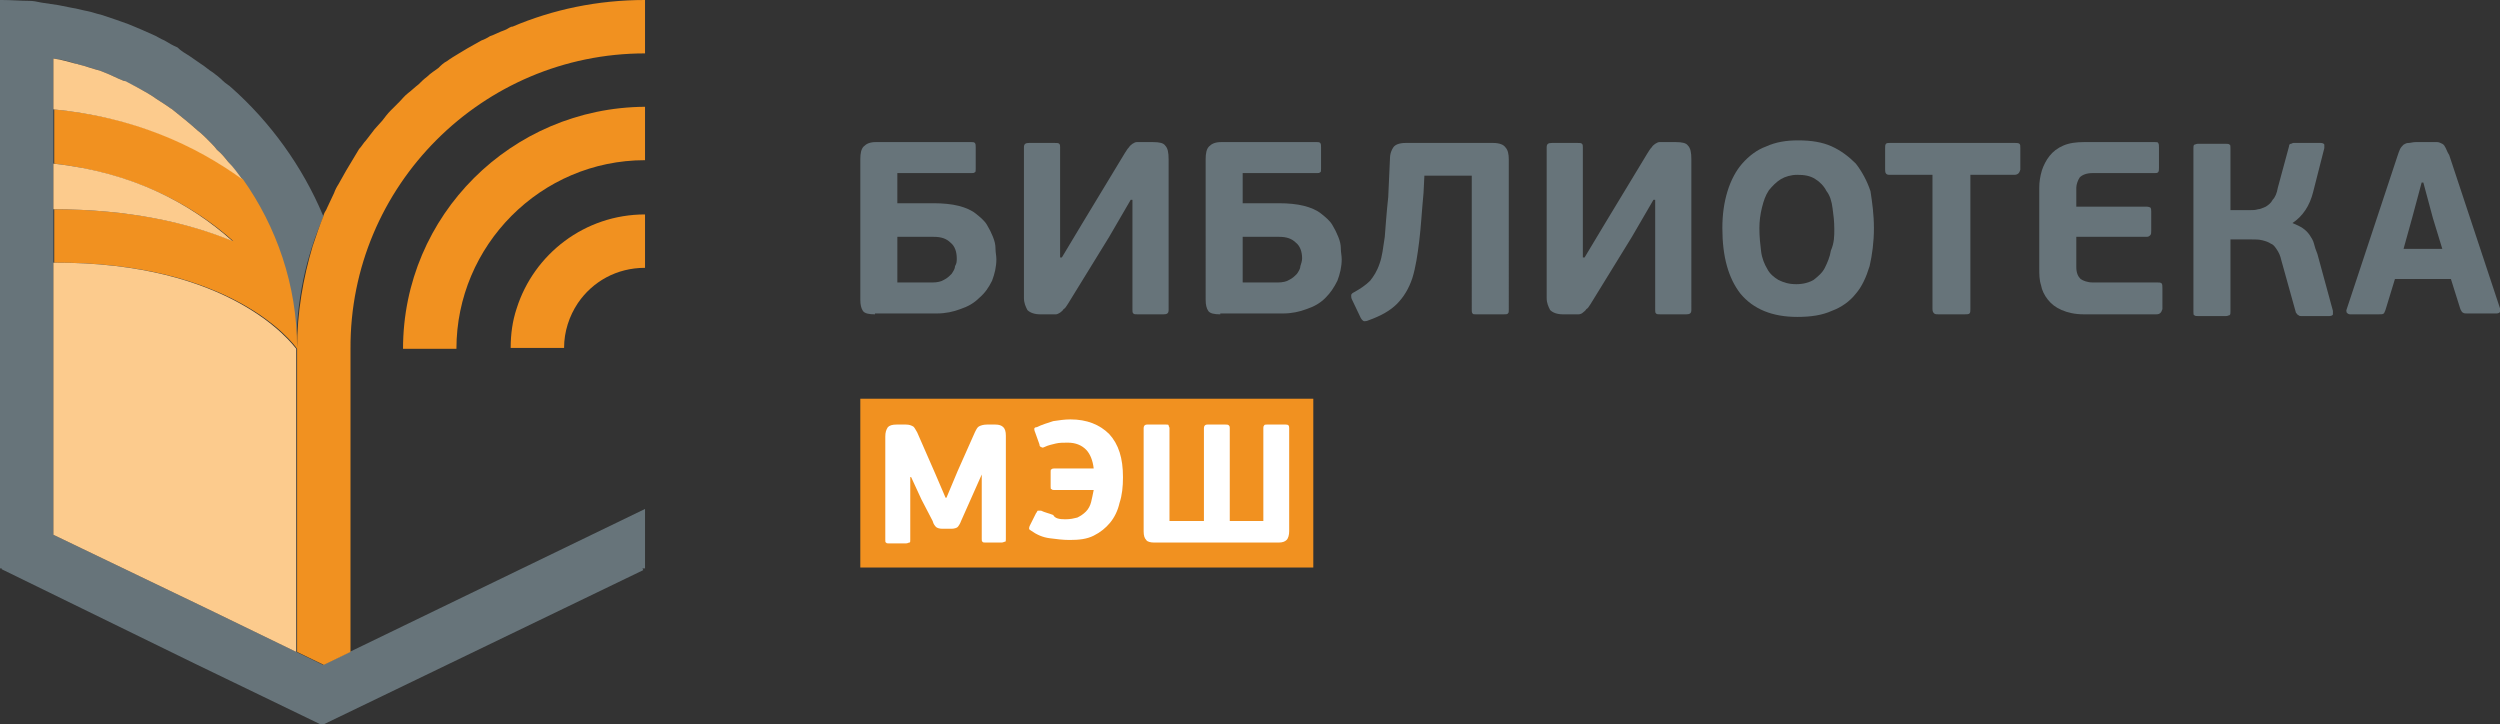 <?xml version="1.0" encoding="utf-8"?>
<!-- Generator: Adobe Illustrator 23.0.2, SVG Export Plug-In . SVG Version: 6.00 Build 0)  -->
<svg version="1.1" id="Слой_1" xmlns="http://www.w3.org/2000/svg" xmlns:xlink="http://www.w3.org/1999/xlink" x="0px" y="0px"
     viewBox="0 0 290.3 84.1" style="enable-background:new 0 0 290.3 84.1;" xml:space="preserve">
<rect x="0" y="0" width="290.3" height="84.1" fill="#333333" stroke="none"/>
<style type="text/css">
	.st0{fill:#67747A;}
	.st1{fill:#FFFFFF;}
	.st2{clip-path:url(#SVGID_2_);fill:#EE7271;}
	.st3{clip-path:url(#SVGID_2_);fill:#67747A;}
	.st4{clip-path:url(#SVGID_2_);fill:#FFFFFF;}
	.st5{clip-path:url(#SVGID_4_);fill:#E95036;}
	.st6{clip-path:url(#SVGID_4_);fill:#5373B8;}
	.st7{clip-path:url(#SVGID_4_);fill:#67747A;}
	.st8{clip-path:url(#SVGID_4_);fill:#FFFFFF;}
	.st9{fill:#F19120;}
	.st10{fill:#FCCB8D;}
	.st11{clip-path:url(#SVGID_6_);fill:#67747A;}
	.st12{clip-path:url(#SVGID_6_);fill:#60B560;}
	.st13{clip-path:url(#SVGID_6_);fill:#FFFFFF;}
	.st14{clip-path:url(#SVGID_8_);fill:#FFFFFF;}
	.st15{clip-path:url(#SVGID_10_);fill:#FFFFFF;}
	.st16{clip-path:url(#SVGID_12_);fill:#FFFFFF;}
</style>
  <g>
	<path class="st0" d="M101.6,36.5c-0.7,0-1.2-0.1-1.4-0.4c-0.2-0.3-0.3-0.7-0.3-1.3V18.5c0-0.7,0.1-1.2,0.4-1.5
		c0.3-0.3,0.7-0.5,1.4-0.5h11.1c0.2,0,0.3,0,0.4,0.1c0.1,0.1,0.1,0.3,0.1,0.5v2.5c0,0.2,0,0.4-0.1,0.4c-0.1,0.1-0.2,0.1-0.4,0.1
		h-8.6v3.5h4.2c1.1,0,2.1,0.1,2.9,0.3c0.8,0.2,1.5,0.5,2,0.9c0.5,0.4,1,0.8,1.3,1.3c0.3,0.5,0.5,0.9,0.7,1.4
		c0.2,0.5,0.3,0.9,0.3,1.4c0,0.4,0.1,0.8,0.1,1.2c0,0.9-0.2,1.7-0.5,2.5c-0.4,0.8-0.8,1.4-1.5,2c-0.6,0.6-1.3,1-2.2,1.3
		c-0.8,0.3-1.7,0.5-2.7,0.5H101.6z M111.1,30c0-0.7-0.2-1.4-0.7-1.8c-0.5-0.5-1.1-0.7-2-0.7h-4.2v5.3h4.1c0.5,0,1-0.1,1.3-0.3
		c0.4-0.2,0.6-0.4,0.9-0.7c0.2-0.3,0.4-0.6,0.4-0.9C111.1,30.6,111.1,30.3,111.1,30"/>
    <path class="st0" d="M131.3,23.2l-2.5,4.3l-4.8,7.8c-0.2,0.3-0.3,0.5-0.5,0.6c-0.1,0.2-0.3,0.3-0.4,0.4c-0.2,0.1-0.3,0.2-0.5,0.2
		c-0.2,0-0.4,0-0.7,0h-1.1c-0.7,0-1.2-0.2-1.5-0.5c-0.2-0.4-0.4-0.8-0.4-1.4V17.1c0-0.4,0.2-0.5,0.6-0.5h3c0.3,0,0.4,0,0.5,0.1
		c0.1,0.1,0.1,0.2,0.1,0.4v12.8h0.2l2.4-4l4.9-8.1c0.2-0.3,0.3-0.5,0.5-0.7c0.1-0.2,0.3-0.3,0.4-0.4c0.2-0.1,0.3-0.2,0.5-0.2
		c0.2,0,0.4,0,0.7,0h1.2c0.7,0,1.2,0.1,1.4,0.4c0.3,0.3,0.4,0.8,0.4,1.6V36c0,0.4-0.2,0.5-0.6,0.5h-3c-0.3,0-0.4,0-0.5-0.1
		c-0.1-0.1-0.1-0.2-0.1-0.4V23.2H131.3z"/>
    <path class="st0" d="M141.7,36.5c-0.7,0-1.2-0.1-1.4-0.4c-0.2-0.3-0.3-0.7-0.3-1.3V18.5c0-0.7,0.1-1.2,0.4-1.5
		c0.3-0.3,0.7-0.5,1.4-0.5h11.1c0.2,0,0.3,0,0.4,0.1c0.1,0.1,0.1,0.3,0.1,0.5v2.5c0,0.2,0,0.4-0.1,0.4c-0.1,0.1-0.2,0.1-0.4,0.1
		h-8.6v3.5h4.2c1.1,0,2.1,0.1,2.9,0.3c0.8,0.2,1.5,0.5,2,0.9c0.5,0.4,1,0.8,1.3,1.3c0.3,0.5,0.5,0.9,0.7,1.4
		c0.2,0.5,0.3,0.9,0.3,1.4c0,0.4,0.1,0.8,0.1,1.2c0,0.9-0.2,1.7-0.5,2.5c-0.4,0.8-0.8,1.4-1.4,2c-0.6,0.6-1.3,1-2.2,1.3
		c-0.8,0.3-1.7,0.5-2.7,0.5H141.7z M151.2,30c0-0.7-0.2-1.4-0.7-1.8c-0.5-0.5-1.1-0.7-2-0.7h-4.2v5.3h4.1c0.5,0,1-0.1,1.3-0.3
		c0.4-0.2,0.6-0.4,0.9-0.7c0.2-0.3,0.4-0.6,0.4-0.9C151.1,30.6,151.2,30.3,151.2,30"/>
    <path class="st0" d="M161.4,18.5c0-0.7,0.2-1.1,0.4-1.4c0.2-0.3,0.7-0.5,1.4-0.5h10.2c0.7,0,1.2,0.2,1.4,0.5
		c0.3,0.3,0.4,0.8,0.4,1.4V36c0,0.2,0,0.3-0.1,0.4c-0.1,0.1-0.2,0.1-0.5,0.1h-3.2c-0.2,0-0.4,0-0.4-0.1c-0.1-0.1-0.1-0.2-0.1-0.4
		V20.4h-5.5l-0.1,2c-0.2,2.1-0.3,4-0.5,5.6c-0.2,1.6-0.4,3-0.8,4.3c-0.4,1.2-1,2.2-1.8,3c-0.8,0.8-1.9,1.4-3.3,1.9
		c-0.2,0.1-0.4,0.1-0.5,0.1c-0.1,0-0.3-0.2-0.4-0.4l-1-2.1c-0.1-0.2-0.1-0.3-0.1-0.5c0-0.2,0.2-0.3,0.4-0.4c0.7-0.4,1.3-0.8,1.8-1.3
		c0.4-0.5,0.8-1.1,1.1-2c0.3-0.8,0.4-1.8,0.6-3.1c0.1-1.2,0.2-2.8,0.4-4.6L161.4,18.5z"/>
    <path class="st0" d="M192,23.2l-2.5,4.3l-4.8,7.8c-0.2,0.3-0.3,0.5-0.5,0.6c-0.1,0.2-0.3,0.3-0.4,0.4s-0.3,0.2-0.5,0.2
		c-0.2,0-0.4,0-0.7,0h-1.1c-0.7,0-1.2-0.2-1.5-0.5c-0.2-0.4-0.4-0.8-0.4-1.4V17.1c0-0.4,0.2-0.5,0.6-0.5h3c0.3,0,0.4,0,0.5,0.1
		c0.1,0.1,0.1,0.2,0.1,0.4v12.8h0.2l2.4-4l4.9-8.1c0.2-0.3,0.3-0.5,0.5-0.7c0.1-0.2,0.3-0.3,0.4-0.4c0.2-0.1,0.3-0.2,0.5-0.2
		c0.2,0,0.4,0,0.7,0h1.2c0.7,0,1.2,0.1,1.4,0.4c0.3,0.3,0.4,0.8,0.4,1.6V36c0,0.4-0.2,0.5-0.6,0.5h-3c-0.3,0-0.4,0-0.5-0.1
		c-0.1-0.1-0.1-0.2-0.1-0.4V23.2H192z"/>
    <path class="st0" d="M217.6,26.5c0,1.6-0.2,3.1-0.5,4.4c-0.4,1.3-0.9,2.4-1.6,3.2c-0.7,0.9-1.7,1.6-2.8,2c-1.1,0.5-2.4,0.7-4,0.7
		c-2.9,0-5.1-0.9-6.6-2.7c-1.4-1.8-2.1-4.3-2.1-7.6c0-1.6,0.2-3,0.6-4.3c0.4-1.3,1-2.4,1.7-3.2c0.8-0.9,1.7-1.6,2.8-2
		c1.1-0.5,2.3-0.7,3.7-0.7c1.5,0,2.8,0.2,3.9,0.7c1.1,0.5,2,1.2,2.8,2c0.7,0.9,1.3,2,1.7,3.2C217.4,23.5,217.6,24.9,217.6,26.5
		 M213,26.6c0-0.9-0.1-1.7-0.2-2.4c-0.1-0.8-0.3-1.5-0.7-2c-0.3-0.6-0.8-1.1-1.3-1.4c-0.6-0.4-1.3-0.5-2.1-0.5
		c-0.7,0-1.4,0.2-1.9,0.5c-0.5,0.3-1,0.8-1.4,1.3c-0.4,0.6-0.6,1.2-0.8,2c-0.2,0.8-0.3,1.6-0.3,2.4c0,1,0.1,1.9,0.2,2.7
		c0.1,0.8,0.4,1.5,0.7,2c0.3,0.6,0.8,1,1.3,1.3c0.6,0.3,1.2,0.5,2.1,0.5c0.8,0,1.5-0.2,2-0.5c0.5-0.4,1-0.8,1.3-1.4
		c0.3-0.6,0.6-1.3,0.7-2C213,28.2,213,27.4,213,26.6"/>
    <path class="st0" d="M233.9,20.3h-5.1v15.6c0,0.2,0,0.4-0.1,0.5c-0.1,0.1-0.3,0.1-0.6,0.1h-3c-0.2,0-0.4,0-0.5-0.1
		c-0.1-0.1-0.2-0.2-0.2-0.5V20.3h-5c-0.4,0-0.5-0.2-0.5-0.6v-2.5c0-0.2,0-0.4,0.1-0.5c0.1-0.1,0.2-0.1,0.4-0.1h14.6
		c0.2,0,0.4,0,0.5,0.1c0.1,0.1,0.1,0.2,0.1,0.5v2.5C234.5,20.1,234.3,20.3,233.9,20.3"/>
    <path class="st0" d="M250.9,36.3c-0.1,0.1-0.2,0.2-0.5,0.2H242c-1.1,0-1.9-0.2-2.6-0.5c-0.7-0.3-1.2-0.7-1.6-1.2
		c-0.4-0.5-0.7-1.1-0.8-1.7c-0.2-0.6-0.2-1.3-0.2-1.9v-9.4c0-0.7,0.1-1.3,0.3-2c0.2-0.6,0.5-1.2,0.9-1.7c0.4-0.5,0.9-0.9,1.6-1.2
		c0.7-0.3,1.5-0.4,2.4-0.4h8.2c0.2,0,0.4,0,0.4,0.1c0.1,0.1,0.1,0.3,0.1,0.5v2.4c0,0.2,0,0.4-0.1,0.5c-0.1,0.1-0.2,0.1-0.4,0.1h-7.2
		c-0.7,0-1.2,0.2-1.5,0.5c-0.2,0.3-0.4,0.8-0.4,1.2v2.2h8.2c0.2,0,0.4,0.1,0.4,0.1c0.1,0.1,0.1,0.3,0.1,0.5v2.2c0,0.2,0,0.4-0.1,0.5
		c-0.1,0.1-0.2,0.2-0.4,0.2h-8.2V31c0,0.7,0.2,1.1,0.5,1.4c0.3,0.2,0.8,0.4,1.4,0.4h7.5c0.2,0,0.4,0,0.5,0.1
		c0.1,0.1,0.1,0.3,0.1,0.6v2.4C251,36.1,251,36.2,250.9,36.3"/>
    <path class="st0" d="M266.2,25.9c0.5,0.2,0.9,0.4,1.2,0.6c0.3,0.2,0.6,0.5,0.8,0.8c0.2,0.3,0.4,0.6,0.5,1c0.1,0.4,0.2,0.7,0.4,1.2
		l1.8,6.6c0,0.1,0,0.2,0,0.4c0,0.1-0.2,0.2-0.4,0.2h-3.3c-0.1,0-0.2,0-0.3-0.1c-0.1,0-0.2-0.2-0.3-0.3l-1.7-6.1
		c-0.1-0.5-0.3-0.9-0.5-1.2c-0.2-0.3-0.4-0.6-0.7-0.7c-0.3-0.2-0.6-0.3-1-0.4c-0.4-0.1-0.8-0.1-1.3-0.1H259l0,8.4
		c0,0.2,0,0.3-0.1,0.4c-0.1,0-0.2,0.1-0.4,0.1h-3.3c-0.2,0-0.3,0-0.4-0.1c-0.1,0-0.1-0.2-0.1-0.4v-19c0-0.2,0-0.3,0.1-0.4
		c0.1,0,0.2-0.1,0.4-0.1h3.3c0.2,0,0.3,0,0.4,0.1c0.1,0,0.1,0.2,0.1,0.4v7.2h2.3c0.3,0,0.6,0,0.9-0.1c0.3,0,0.6-0.2,0.9-0.3
		c0.3-0.2,0.6-0.4,0.8-0.8c0.3-0.3,0.5-0.8,0.6-1.4l1.3-4.8c0-0.2,0.1-0.3,0.2-0.3c0.1,0,0.2-0.1,0.3-0.1h3.2c0.2,0,0.4,0.1,0.4,0.2
		c0,0.1,0,0.3,0,0.4l-1.3,5.1c-0.4,1.6-1.2,2.8-2.4,3.6V25.9z"/>
    <path class="st0" d="M284.6,32.4h-6.5L277,36c-0.1,0.2-0.1,0.3-0.2,0.4c-0.1,0.1-0.3,0.1-0.6,0.1h-3.3c-0.2,0-0.3-0.1-0.4-0.2
		c0-0.1-0.1-0.2,0-0.4l5.9-17.8c0.1-0.3,0.2-0.6,0.3-0.8c0.1-0.2,0.3-0.4,0.4-0.5c0.2-0.1,0.3-0.2,0.6-0.2c0.2,0,0.5-0.1,0.8-0.1
		h1.7c0.3,0,0.6,0,0.8,0c0.2,0,0.4,0.1,0.6,0.2c0.2,0.1,0.3,0.3,0.4,0.5c0.1,0.2,0.2,0.5,0.4,0.8l5.9,17.8c0,0.1,0,0.2,0,0.4
		c0,0.1-0.2,0.2-0.4,0.2h-3.4c-0.2,0-0.4,0-0.5-0.1c-0.1,0-0.2-0.2-0.3-0.4L284.6,32.4z M279.1,28.9h4.5l-1.1-3.6l-1.1-4.1h-0.2
		l-1.1,4.1L279.1,28.9z"/>
    <path class="st9" d="M46.8,40.5L46.8,40.5H53c0-12,9.8-21.9,21.9-21.9v-6.2C59.4,12.5,46.8,25,46.8,40.5"/>
    <path class="st9" d="M74.9,24.9c-7,0-12.9,4.6-14.9,10.9c-0.5,1.5-0.7,3-0.7,4.6h6.2c0-1.9,0.6-3.7,1.6-5.2
		c1.7-2.5,4.5-4.1,7.8-4.1V24.9z"/>
    <path class="st0" d="M34.4,40.5c0-8.2-3-15.8-7.9-21.7c-0.4-0.5-0.8-1-1.3-1.4c-0.3-0.4-0.6-0.7-1-1.1c-0.4-0.4-0.8-0.8-1.2-1.1
		c-1-0.9-2-1.7-3-2.5c-0.1-0.1-0.2-0.1-0.3-0.2c-0.7-0.5-1.4-0.9-2.1-1.4c-0.2-0.1-0.3-0.2-0.5-0.3c-0.7-0.4-1.4-0.8-2.2-1.1
		c-0.2-0.1-0.3-0.2-0.5-0.3c-0.8-0.3-1.5-0.7-2.3-1c-0.2-0.1-0.3-0.1-0.5-0.2C10.9,8,10,7.7,9.2,7.5c-0.1,0-0.2-0.1-0.4-0.1
		C8,7.1,7.1,6.9,6.2,6.8v55.3l17.9,8.6l13.4,6.5l37.4-18.1V66l-0.3,0l0.1,0.2l-37.3,18l-14.9-7.2L0.2,66.1L0.2,66H0V0c0,0,0,0,0,0v0
		c0.1,0,0.1,0,0.2,0c1.1,0,2.2,0.1,3.2,0.1c0.5,0,0.9,0.1,1.4,0.2c0.7,0.1,1.4,0.2,2,0.3c0.5,0.1,1,0.2,1.5,0.3
		C9,1,9.6,1.2,10.2,1.3c0.5,0.1,1,0.3,1.5,0.4c0.6,0.2,1.2,0.4,1.8,0.6c0.5,0.2,0.9,0.3,1.4,0.5c1,0.4,1.9,0.8,2.8,1.2
		c0.5,0.2,0.9,0.5,1.4,0.7c0.5,0.3,1,0.6,1.5,0.8C21,5.9,21.5,6.2,22,6.5c0.4,0.3,0.9,0.6,1.3,0.9c0.5,0.3,0.9,0.7,1.4,1
		c0.4,0.3,0.8,0.6,1.2,1c0.3,0.3,0.7,0.5,1,0.8v0c4.5,4,8.2,9.1,10.6,14.8h0.1l0,0.1C35.5,29.8,34.4,35,34.4,40.5"/>
    <path class="st9" d="M74.9,0c-5.5,0-10.7,1.1-15.4,3.1l-0.1,0c-0.3,0.1-0.5,0.3-0.8,0.4C58,3.7,57.5,4,56.9,4.2
		c-0.3,0.2-0.7,0.4-1,0.5c-0.5,0.3-1.1,0.6-1.6,0.9c-0.3,0.2-0.7,0.4-1,0.6c-0.5,0.3-1,0.6-1.4,0.9c-0.4,0.2-0.7,0.5-1,0.8
		c-0.4,0.3-0.9,0.6-1.3,1c-0.4,0.3-0.7,0.6-1,0.9c-0.4,0.3-0.8,0.7-1.2,1c-0.4,0.3-0.7,0.7-1,1c-0.3,0.3-0.7,0.7-1,1
		c-0.4,0.4-0.7,0.8-1,1.2c-0.3,0.3-0.6,0.7-0.9,1c-0.3,0.4-0.7,0.9-1,1.3c-0.3,0.3-0.5,0.7-0.8,1c-0.3,0.5-0.6,1-0.9,1.5
		c-0.2,0.3-0.4,0.7-0.6,1c-0.3,0.5-0.6,1.1-0.9,1.6c-0.2,0.3-0.4,0.7-0.5,1c-0.3,0.6-0.5,1.1-0.8,1.7c-0.1,0.3-0.3,0.5-0.4,0.8
		l0,0.1c-0.5,1.2-0.9,2.4-1.3,3.6c-1.1,3.7-1.8,7.7-1.8,11.8c0-7.3-2.4-14.1-6.3-19.6c-5.4-4-12.5-7.2-21.9-8.1v6.3
		c9.3,1.1,16.1,4.8,20.8,9c-5.1-2.1-11.9-3.7-20.8-3.7v6.2c20.7-0.1,27.8,9.4,28.2,10v35.2l3.1,1.5l3.1-1.5V40.5h0
		C40.6,21.6,56,6.2,74.9,6.2V5.7V0.5V0z"/>
    <path class="st0" d="M58.6,10.3c-0.1,0-0.1,0.1-0.2,0.1C58.5,10.4,58.5,10.3,58.6,10.3"/>
    <path class="st10" d="M26.5,18.8c-0.4-0.5-0.8-1-1.3-1.4c-0.3-0.4-0.6-0.7-1-1.1c-0.4-0.4-0.8-0.8-1.2-1.1c-1-0.9-2-1.7-3-2.5
		c-0.1-0.1-0.2-0.1-0.3-0.2c-0.7-0.5-1.4-0.9-2.1-1.4c-0.2-0.1-0.3-0.2-0.5-0.3c-0.7-0.4-1.4-0.8-2.2-1.2c-0.2-0.1-0.3-0.2-0.5-0.2
		c-0.8-0.3-1.5-0.7-2.3-1c-0.2-0.1-0.3-0.1-0.5-0.2C10.8,8,10,7.7,9.2,7.5c-0.1,0-0.2-0.1-0.4-0.1C8,7.2,7.1,6.9,6.2,6.8v5.9
		c9.4,0.9,16.5,4.2,21.9,8.1C27.6,20.1,27.1,19.4,26.5,18.8 M6.2,30.5v31.6l17.9,8.6l10.3,5V40.5C33.9,39.9,26.9,30.4,6.2,30.5
		 M6.2,19v5.3c8.9,0,15.7,1.6,20.8,3.7C22.2,23.7,15.5,20,6.2,19"/>
    <rect x="99.9" y="46.3" class="st9" width="52.6" height="19.6"/>
    <path class="st1" d="M114.1,55.1H114l-0.8,1.8l-1.6,3.6c-0.1,0.3-0.3,0.6-0.4,0.7c-0.1,0.1-0.4,0.2-0.7,0.2h-1.1
		c-0.3,0-0.6-0.1-0.7-0.2c-0.1-0.1-0.3-0.3-0.4-0.7L107,58l-1.2-2.6h-0.1v7.3c0,0.2,0,0.3-0.1,0.3c-0.1,0-0.2,0.1-0.4,0.1h-2
		c-0.1,0-0.3,0-0.3-0.1c-0.1,0-0.1-0.1-0.1-0.3v-12c0-0.5,0.1-0.8,0.3-1.1c0.2-0.2,0.5-0.3,1-0.3h1.1c0.4,0,0.6,0.1,0.8,0.2
		c0.2,0.1,0.3,0.4,0.5,0.7l2.1,4.8l1.2,2.8h0.1l1.3-3.1l2-4.5c0.2-0.4,0.3-0.6,0.5-0.7c0.2-0.1,0.5-0.2,0.9-0.2h1
		c0.4,0,0.7,0.1,0.9,0.3c0.2,0.2,0.3,0.5,0.3,1v12c0,0.2,0,0.3-0.1,0.3c-0.1,0-0.2,0.1-0.4,0.1h-1.9c-0.1,0-0.3,0-0.3-0.1
		c-0.1,0-0.1-0.1-0.1-0.3V55.1z"/>
    <path class="st1" d="M123.7,60.3c0.6,0,1-0.1,1.4-0.2c0.4-0.2,0.7-0.4,1-0.7c0.3-0.3,0.5-0.7,0.6-1.1c0.1-0.4,0.2-0.9,0.3-1.4h-4.6
		c-0.1,0-0.2,0-0.3-0.1c-0.1,0-0.1-0.1-0.1-0.3v-1.7c0-0.2,0-0.3,0.1-0.3c0.1-0.1,0.2-0.1,0.3-0.1h4.6c-0.1-0.9-0.4-1.7-0.9-2.2
		c-0.5-0.5-1.2-0.8-2.1-0.8c-0.5,0-1,0-1.4,0.1c-0.4,0.1-0.9,0.2-1.3,0.4c-0.2,0.1-0.3,0.1-0.4,0c-0.1,0-0.2-0.1-0.2-0.3l-0.5-1.4
		c-0.1-0.2-0.1-0.4-0.1-0.4c0-0.1,0.1-0.2,0.3-0.2c0.6-0.3,1.3-0.5,1.9-0.7c0.7-0.1,1.3-0.2,2-0.2c1.9,0,3.4,0.6,4.5,1.7
		c1.1,1.2,1.6,2.8,1.6,5c0,1.1-0.1,2.1-0.4,3c-0.2,0.9-0.6,1.7-1.1,2.3c-0.5,0.6-1.1,1.1-1.9,1.5c-0.8,0.4-1.7,0.5-2.8,0.5
		c-0.8,0-1.5-0.1-2.3-0.2c-0.8-0.1-1.5-0.4-2.2-0.9c-0.1-0.1-0.2-0.1-0.2-0.2c0-0.1,0-0.2,0.1-0.4l0.7-1.4c0.1-0.1,0.1-0.2,0.2-0.3
		c0.1,0,0.2,0,0.4,0c0.4,0.2,0.9,0.3,1.4,0.5C122.5,60.2,123,60.3,123.7,60.3"/>
    <path class="st1" d="M134,63c-0.4,0-0.8-0.1-0.9-0.3c-0.2-0.2-0.3-0.5-0.3-1v-12c0-0.2,0.1-0.4,0.4-0.4h2.2c0.2,0,0.3,0,0.3,0.1
		c0,0.1,0.1,0.2,0.1,0.3v10.8h4V49.7c0-0.2,0.1-0.4,0.4-0.4h2.1c0.2,0,0.3,0,0.4,0.1c0.1,0.1,0.1,0.2,0.1,0.3v10.8h3.9V49.7
		c0-0.1,0-0.2,0.1-0.3c0-0.1,0.2-0.1,0.3-0.1h2.2c0.3,0,0.4,0.1,0.4,0.4v12c0,0.4-0.1,0.8-0.3,1c-0.2,0.2-0.5,0.3-0.9,0.3H134z"/>
</g>
</svg>

